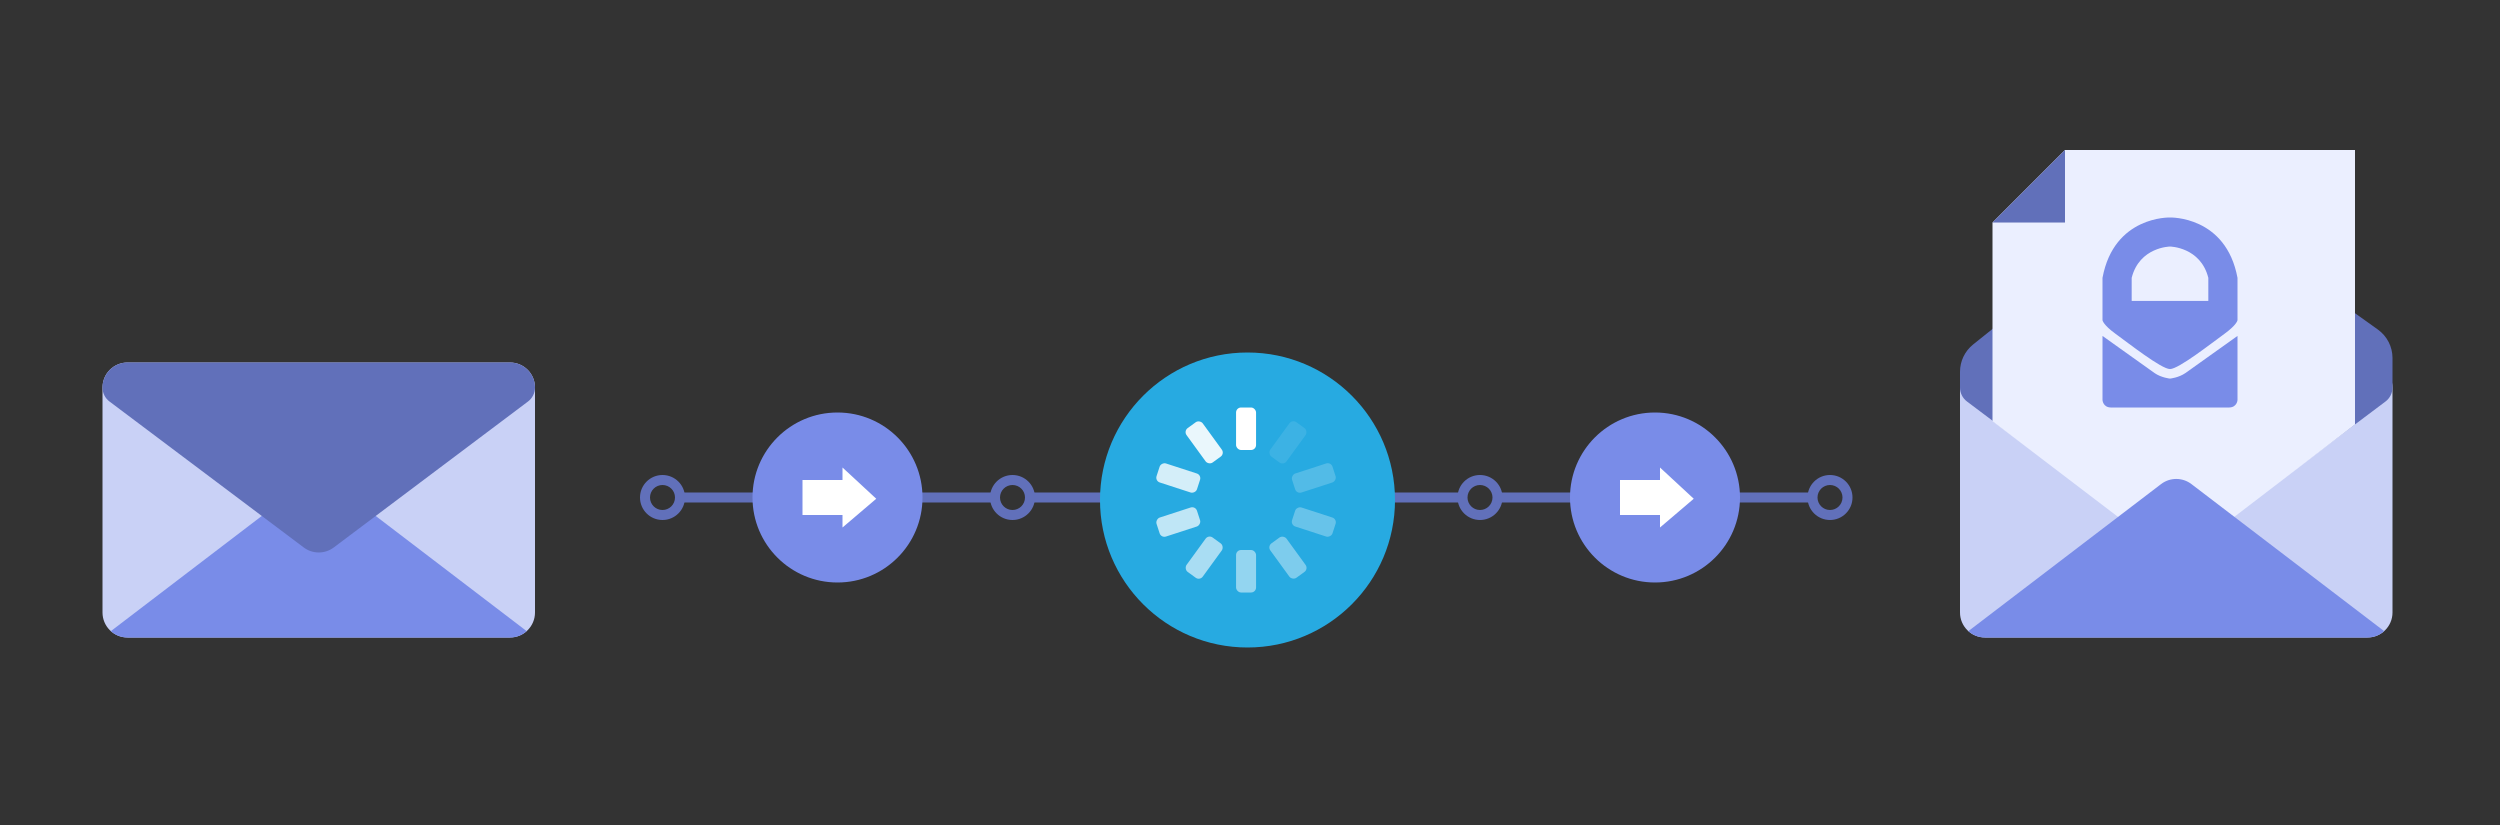 <svg width="1000" height="330" viewBox="0 0 1000 330" fill="none" xmlns="http://www.w3.org/2000/svg">
<rect x="0" y="0" width="1000" height="330" fill="#333333" stroke="none"/>
<g id="import-assistant">
<g id="progress bar">
<rect id="pogress line" x="273" y="197" width="124" height="4" fill="#6170BA"/>
<rect id="pogress line_2" x="599" y="197" width="125" height="4" fill="#6170BA"/>
<rect id="pogress line_3" x="411" y="197" width="173" height="4" fill="#6170BA"/>
<path id="progress step" fill-rule="evenodd" clip-rule="evenodd" d="M732 204C734.761 204 737 201.761 737 199C737 196.239 734.761 194 732 194C729.239 194 727 196.239 727 199C727 201.761 729.239 204 732 204ZM732 208C736.971 208 741 203.971 741 199C741 194.029 736.971 190 732 190C727.029 190 723 194.029 723 199C723 203.971 727.029 208 732 208Z" fill="#6170BA"/>
<path id="progress step_2" fill-rule="evenodd" clip-rule="evenodd" d="M592 204C594.761 204 597 201.761 597 199C597 196.239 594.761 194 592 194C589.239 194 587 196.239 587 199C587 201.761 589.239 204 592 204ZM592 208C596.971 208 601 203.971 601 199C601 194.029 596.971 190 592 190C587.029 190 583 194.029 583 199C583 203.971 587.029 208 592 208Z" fill="#6170BA"/>
<path id="progress step_3" fill-rule="evenodd" clip-rule="evenodd" d="M405 204C407.761 204 410 201.761 410 199C410 196.239 407.761 194 405 194C402.239 194 400 196.239 400 199C400 201.761 402.239 204 405 204ZM405 208C409.971 208 414 203.971 414 199C414 194.029 409.971 190 405 190C400.029 190 396 194.029 396 199C396 203.971 400.029 208 405 208Z" fill="#6170BA"/>
<path id="progress step_4" fill-rule="evenodd" clip-rule="evenodd" d="M265 204C267.761 204 270 201.761 270 199C270 196.239 267.761 194 265 194C262.239 194 260 196.239 260 199C260 201.761 262.239 204 265 204ZM265 208C269.971 208 274 203.971 274 199C274 194.029 269.971 190 265 190C260.029 190 256 194.029 256 199C256 203.971 260.029 208 265 208Z" fill="#6170BA"/>
</g>
<g id="progress arrow">
<circle id="circle" cx="335" cy="199" r="34" fill="#798CE8"/>
<path id="arrow" d="M321 206V192H337V187L350.5 199.5L337 211V206H321Z" fill="white"/>
</g>
<g id="progress arrow_2">
<circle id="circle_2" cx="662" cy="199" r="34" fill="#798CE8"/>
<path id="arrow_2" d="M648 206V192H664V187L677.5 199.5L664 211V206H648Z" fill="white"/>
</g>
<g id="envelope">
<path id="background" d="M41 155C41 149.477 45.477 145 51 145H204C209.523 145 214 149.477 214 155V245C214 250.523 209.523 255 204 255H51C45.477 255 41 250.523 41 245V155Z" fill="#C9D1F6"/>
<path id="bottom" d="M51 255H204C206.56 255 208.896 254.038 210.665 252.455L127.5 189L44.335 252.455C46.104 254.038 48.44 255 51 255Z" fill="#798CE8"/>
<path id="top" d="M43.798 160.603C42.036 159.279 41 157.204 41 155C41 149.477 45.477 145 51 145H204C209.523 145 214 149.477 214 155C214 157.204 212.964 159.279 211.202 160.603L133.507 218.986C129.949 221.66 125.051 221.66 121.493 218.986L43.798 160.603Z" fill="#6170BA"/>
</g>
<g id="envelope_2">
<path id="background_2" d="M784 155C784 149.477 788.477 145 794 145H947C952.523 145 957 149.477 957 155V245C957 250.523 952.523 255 947 255H794C788.477 255 784 250.523 784 245V155Z" fill="#C9D1F6"/>
<path id="Union" d="M789.246 137.797C785.93 140.454 784 144.473 784 148.723V155C784 157.204 785.036 159.279 786.798 160.603L864.493 218.986C868.051 221.66 872.949 221.66 876.507 218.986L954.202 160.603C955.964 159.279 957 157.204 957 155V143.205C957 138.683 954.816 134.44 951.137 131.812L869.5 73.5L789.246 137.797Z" fill="#6170BA"/>
<path id="paper" d="M797 89L826 60H942V169.797L870.5 224.5L797 168.5V89Z" fill="#EBEFFF"/>
<g id="logo">
<path d="M868 87.002C868 87.002 845.616 86.266 841 111.138V128.078C841 128.078 841.191 129.891 846.281 133.573C851.372 137.256 864.55 147.624 868 147.624C871.45 147.624 884.628 137.256 889.719 133.573C894.809 129.891 895 128.078 895 128.078V111.138C890.383 86.27 868 87.002 868 87.002ZM883.327 120.372H852.673V111.138C855.783 98.787 868 98.617 868 98.617C868 98.617 880.217 98.787 883.327 111.138V120.372Z" fill="#798CE8"/>
<path d="M868 151.442C868 151.442 864.531 151.102 861.816 149.215C859.101 147.327 841.002 134.371 841.002 134.371V160.017C841.002 160.017 841.155 163 844.435 163H891.566C894.846 163 895 160.017 895 160.017V134.366C895 134.366 876.901 147.321 874.186 149.21C871.472 151.099 868 151.442 868 151.442Z" fill="#798CE8"/>
</g>
<path id="bottom_2" d="M794 255H947C949.56 255 951.896 254.038 953.665 252.455L876.566 193.628C872.984 190.895 868.016 190.895 864.434 193.628L787.335 252.455C789.104 254.038 791.44 255 794 255Z" fill="#798CE8"/>
<path id="corner" d="M797 89L826 60V89H797Z" fill="#6170BA"/>
</g>
<g id="spinner">
<circle id="Circle" cx="499" cy="200" r="59" fill="#27AAE1"/>
<rect id="rectangle" x="494.425" y="163" width="8" height="17" rx="2" fill="white"/>
<rect id="rectangle_2" x="494.425" y="220" width="8" height="17" rx="2" fill="white" fill-opacity="0.5"/>
<rect id="rectangle_3" x="516.937" y="167.715" width="8" height="17" rx="2" transform="rotate(36 516.937 167.715)" fill="white" fill-opacity="0.1"/>
<rect id="rectangle_4" x="483.433" y="213.829" width="8" height="17" rx="2" transform="rotate(36 483.433 213.829)" fill="white" fill-opacity="0.6"/>
<rect id="rectangle_5" x="532.378" y="184.762" width="8" height="17" rx="2" transform="rotate(72 532.378 184.762)" fill="white" fill-opacity="0.2"/>
<rect id="rectangle_6" x="478.168" y="202.376" width="8" height="17" rx="2" transform="rotate(72 478.168 202.376)" fill="white" fill-opacity="0.7"/>
<rect id="rectangle_7" x="534.85" y="207.629" width="8" height="17" rx="2" transform="rotate(108 534.85 207.629)" fill="white" fill-opacity="0.3"/>
<rect id="rectangle_8" x="480.64" y="190.015" width="8" height="17" rx="2" transform="rotate(108 480.64 190.015)" fill="white" fill-opacity="0.8"/>
<rect id="rectangle_9" x="523.409" y="227.582" width="8" height="17" rx="2" transform="rotate(144 523.409 227.582)" fill="white" fill-opacity="0.4"/>
<rect id="rectangle_10" x="489.906" y="181.469" width="8" height="17" rx="2" transform="rotate(144 489.906 181.469)" fill="white" fill-opacity="0.9"/>
</g>
</g>
</svg>
